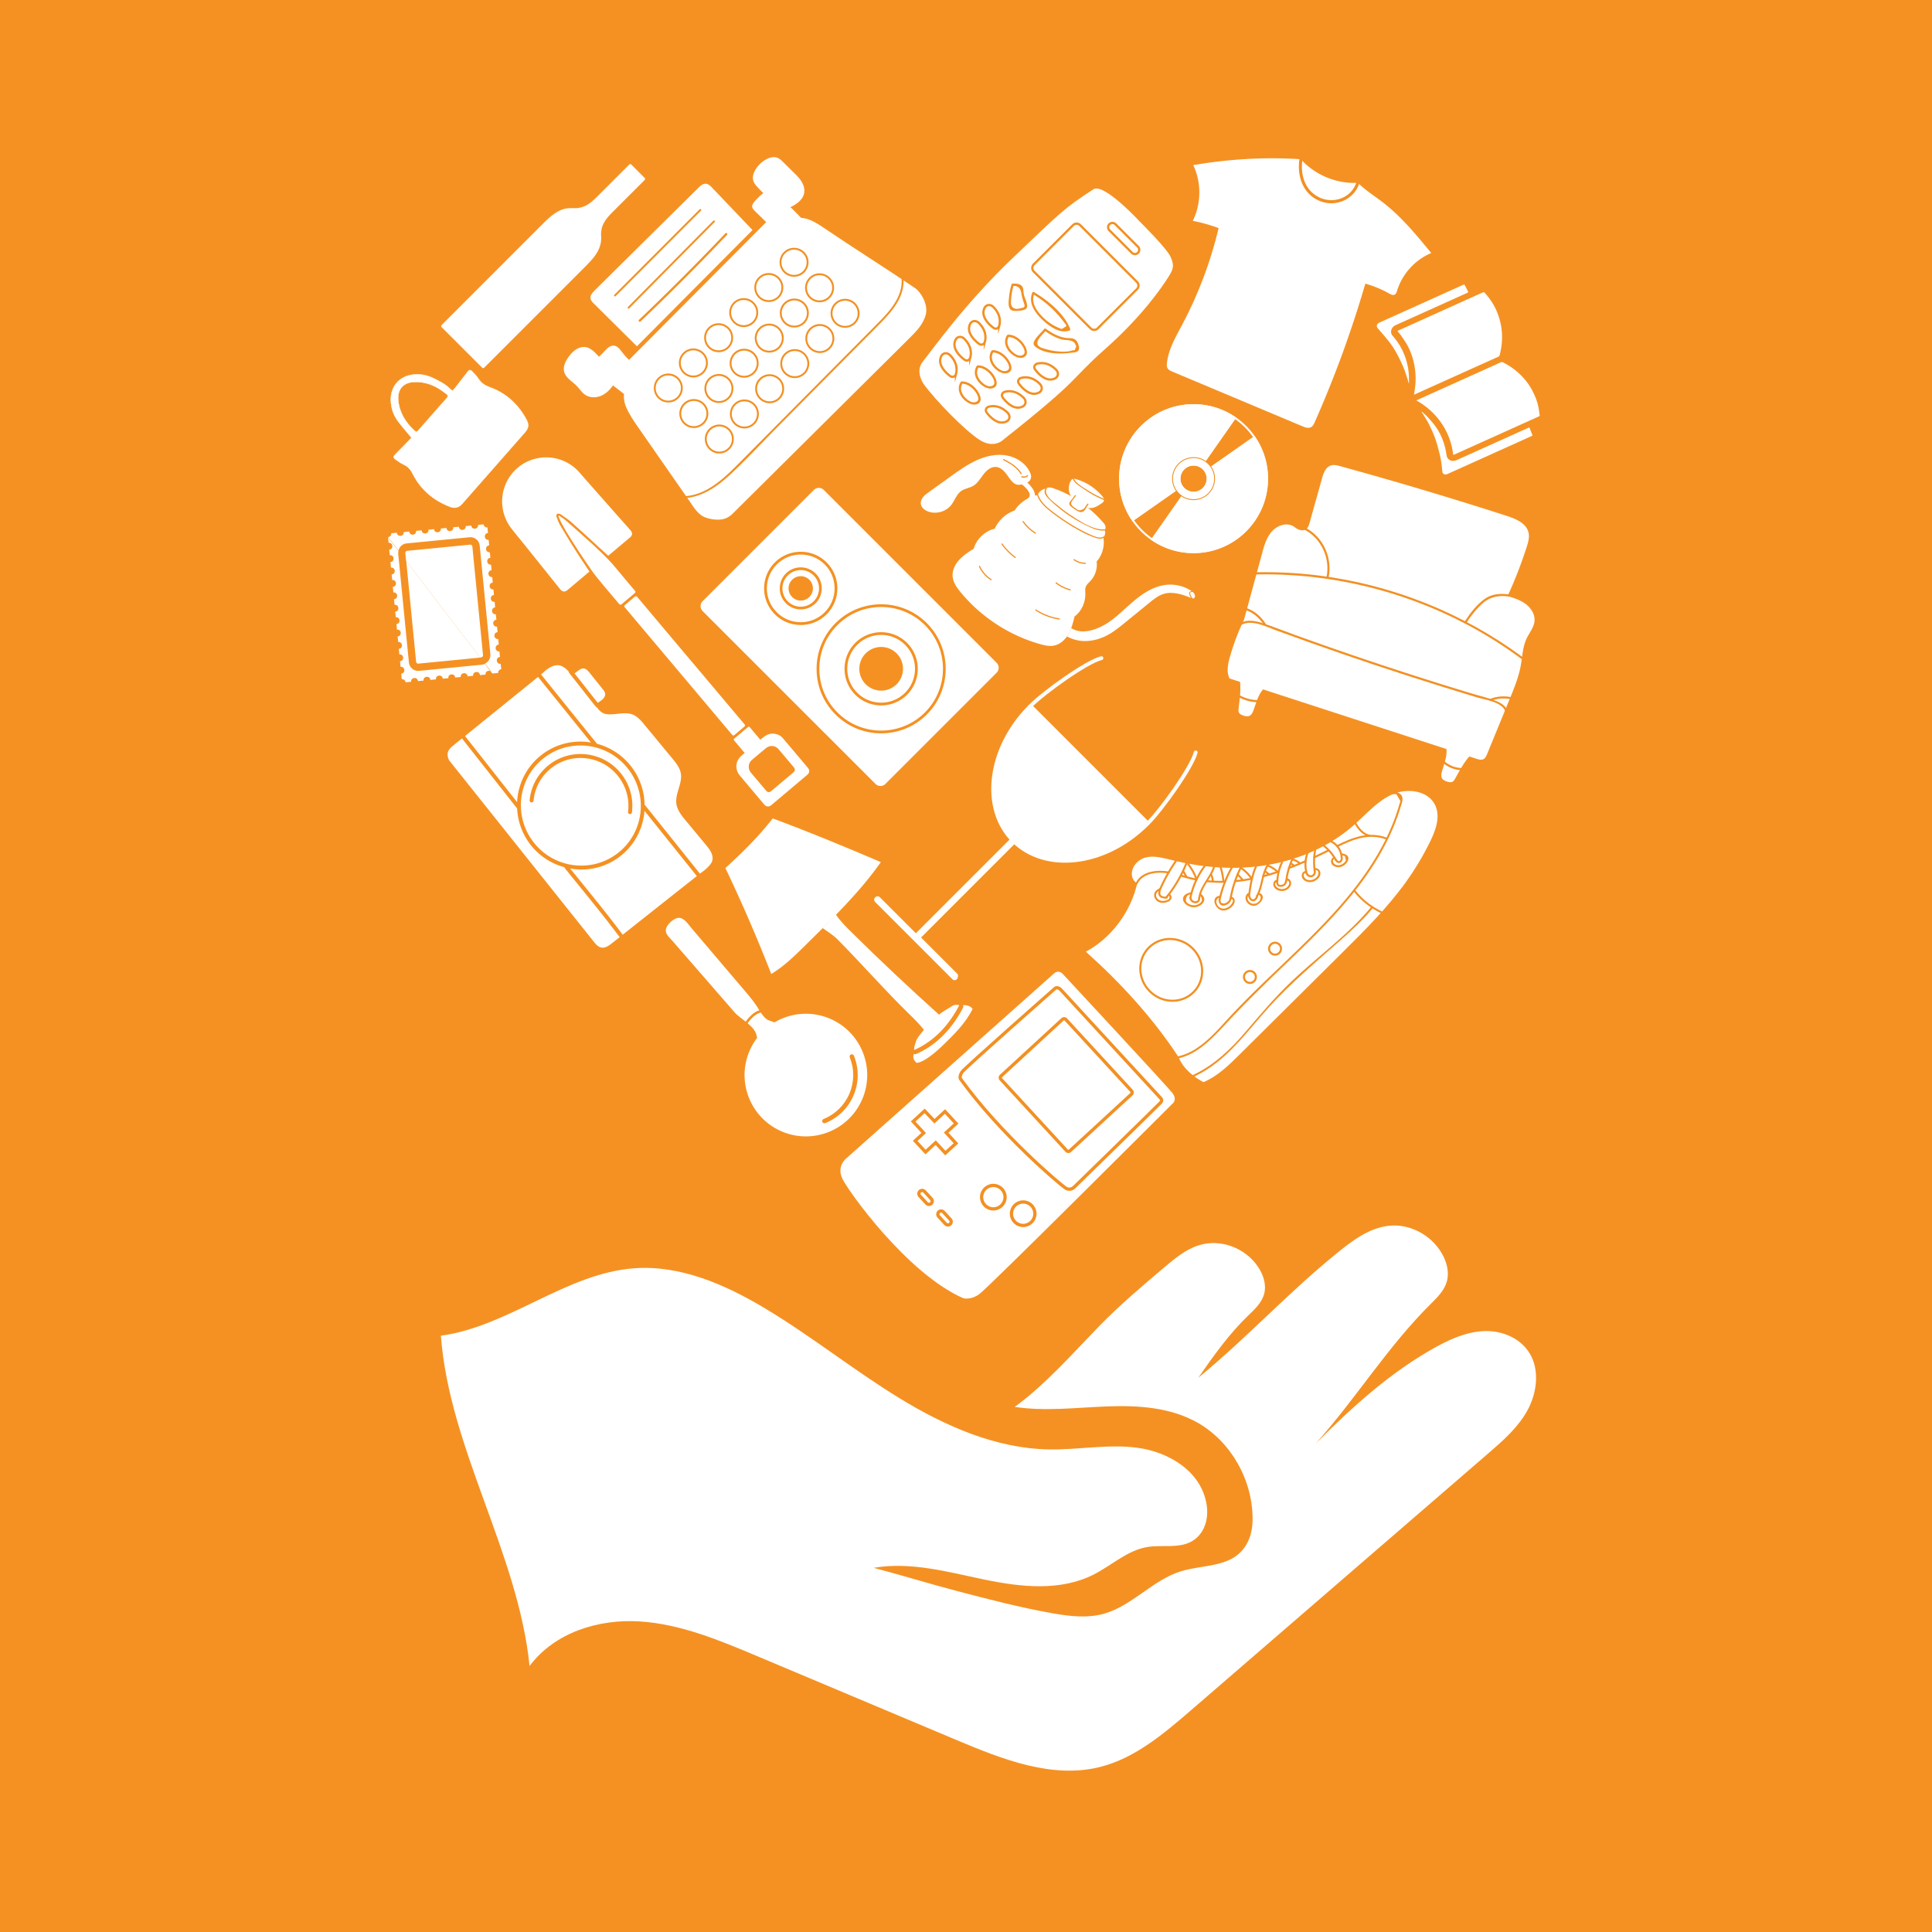 <svg id="Layer_1" xmlns="http://www.w3.org/2000/svg" viewBox="0 0 790 790" enable-background="new 0 0 790 790"><style>.st0{filter:url(#Adobe_OpacityMaskFilter)}.st1{mask:url(#SVGID_1_);fill:#f59122}.st2{fill:#fff}.st3{fill:#f49022}.st4{fill:#fafbfa}.st5{fill:none;stroke:#f29023;stroke-width:.367;stroke-miterlimit:10}.st6{fill:#f29023}.st10,.st7,.st8,.st9{fill:none;stroke:#f29023;stroke-width:.859;stroke-miterlimit:10}.st10,.st8,.st9{fill:#fff;stroke:#fff;stroke-width:.817}.st10,.st9{fill:none;stroke:#f29023;stroke-width:1.336}.st10{stroke-width:.925}.st11{fill:#efeeed}.st12{fill:none;stroke:#fbfbfb;stroke-width:1.566;stroke-linecap:round;stroke-miterlimit:10}.st13,.st14,.st15,.st16{fill:none;stroke:#f29023;stroke-width:.766;stroke-miterlimit:10}.st14,.st15,.st16{fill:#fff;stroke:#fff;stroke-width:.163}.st15,.st16{stroke-width:.049}.st16{fill:none;stroke:#231f20;stroke-width:3.274}</style><defs><filter id="Adobe_OpacityMaskFilter" filterUnits="userSpaceOnUse" x="0" y="0" width="790" height="790"><feColorMatrix values="-1 0 0 0 1 0 -1 0 0 1 0 0 -1 0 1 0 0 0 1 0" color-interpolation-filters="sRGB" result="source"/><feFlood result="back" flood-color="#fff" flood-opacity="1"/><feBlend in="source" in2="back"/></filter></defs><path class="st1" d="M0 0h790v790H0z"/><path class="st2" d="M357.24 641.09c11.36 2.97 22.89 6.56 34.26 9.53 12.75 3.34 25.52 6.67 38.48 8.98 7.13 1.27 14.53 2.21 21.51.23 11.4-3.23 19.9-13.72 31.22-17.27 9.96-3.12 22.47-1.22 27.69-12.44 1.23-2.64 1.74-5.59 1.78-8.52.22-16.28-8.87-32.14-22.44-39.84-11.13-6.32-24.3-7.15-36.94-6.68-12.64.47-25.36 2.11-37.88.2 12.32-8.89 23.86-22.03 34.55-33.02 8.28-8.51 17.32-16.17 26.34-23.81 4.42-3.74 8.99-7.57 14.43-9.27 8.74-2.74 18.96 1 24.19 8.85 2.09 3.14 3.44 7.11 2.54 10.82-.91 3.73-3.85 6.46-6.56 9.06-7.7 7.37-14.29 16.6-20.42 25.45 19.71-16.19 35.73-33.73 55.44-49.93 6.8-5.59 14.12-11.4 22.72-12.23 8.35-.81 16.97 3.72 21.37 11.23 2 3.41 3.16 7.59 2.13 11.44-.98 3.67-3.74 6.45-6.38 9.07-17.93 17.75-30.44 38.46-47.28 57.35 15.07-15.16 31.27-29.78 49.81-39.84 6.18-3.35 12.85-6.12 19.8-6.18 6.95-.07 14.24 3.01 17.93 9.2 4.11 6.89 2.92 16.15-.94 23.2s-9.97 12.38-15.94 17.54c-40.44 34.94-80.88 69.89-121.32 104.83-11.24 9.71-22.99 19.7-37.11 23.37-19.75 5.13-40.19-2.96-59.07-10.9-27.17-11.44-54.35-22.88-81.52-34.31-15.52-6.53-31.38-13.15-48.08-14.2-16.69-1.05-34.67 4.42-45.01 18.23-4.67-46.18-32.77-88.77-36.26-135.06 27.73-3.77 51.33-25.63 79.23-27.59 18.71-1.31 36.92 6.59 53.22 16.35 18.84 11.28 36.15 25.18 54.87 36.66 18.72 11.48 39.44 20.64 61.11 21.07 12.07.24 24.19-2.24 36.18-.7 12.8 1.65 26.27 9.48 28.5 23.25.69 4.29-.04 8.84-2.72 12.16-5.52 6.85-14.18 3.94-21.7 5.23-8.02 1.38-14.45 7.52-21.77 11.23-13.7 6.95-29.86 5.13-44.79 2.03-14.95-3.12-30.15-7.37-45.17-4.77M316.39 418.26c-.48-.31-2.02-.96-2.58-.83-1.83-1.67-3.22-3.76-4.59-5.82-.55-.84-1.11-1.67-1.66-2.51-9.02-10.53-17.94-21.14-26.96-31.68-.71-.83-1.52-1.71-2.6-1.86-1.29-.18-2.45.76-3.41 1.64-1.07.96-2.23 2.18-2.02 3.6.12.82.69 1.5 1.23 2.12 9.15 10.57 18.32 21.01 27.47 31.58 2.98 2.21 5.73 4.74 8.17 7.53-.05.44.41 1.62.36 2.06"/><path class="st2" d="M316.54 418.02c-.76-.43-1.61-.52-2.37-.88-2.07-.96-3.48-3.84-4.7-5.67-2.32-3.48-5.11-6.54-7.82-9.72-6.31-7.42-12.6-14.86-18.92-22.26-1.58-1.85-3.44-5.1-6.33-3.93-1.82.74-4.44 3.16-4.12 5.33.22 1.47 1.7 2.71 2.61 3.76 1.74 2.01 3.49 4.02 5.23 6.02 3.16 3.63 6.32 7.26 9.48 10.88 3.6 4.13 7.17 8.3 10.79 12.41 2.71 3.07 8.68 5.59 9.1 10.13.03.37.61.37.58 0-.26-2.77-2.03-4.09-4.02-5.95-2.84-2.66-5.63-5.03-8.2-7.98-5.55-6.39-11.12-12.76-16.68-19.15-1.31-1.5-2.62-3.01-3.92-4.51l-1.96-2.26c-1.33-1.53-2.65-3.92-1.51-5.79.33-.54 1.04-1.19 1.58-1.52.84-.5 3.14-.82 4.1-.27.59.34 1.12 1.22 1.56 1.72 1.4 1.63 2.79 3.26 4.18 4.9 5.46 6.41 10.89 12.84 16.35 19.25 2.94 3.46 5.76 6.86 8.33 10.6.9 1.31 2.07 3.32 3.42 4.22.89.59 1.94.6 2.94 1.16.33.19.62-.31.3-.49z"/><path class="st2" d="M339.33 416.52c-12.75-5.41-27.47.53-32.88 13.28-5.41 12.75.53 27.47 13.28 32.88 12.75 5.41 27.47-.53 32.88-13.28 5.42-12.75-.53-27.47-13.28-32.88zm9.7 31.36c-2.21 5.21-6.32 9.24-11.57 11.36-.11.04-.23.07-.34.07-.36 0-.71-.22-.85-.57-.19-.47.04-1 .51-1.19 4.79-1.93 8.54-5.62 10.56-10.38 2.02-4.76 2.07-10.02.13-14.81-.19-.47.04-1 .51-1.19.47-.19 1 .04 1.19.51 2.12 5.23 2.07 10.99-.14 16.2z"/><path class="st3" d="M311.14 412.97c-2.8.49-5.03 3.04-6.56 5.27-.37.53.5 1.04.87.51 1.4-2.02 3.44-4.36 5.96-4.8.63-.12.36-1.09-.27-.98z"/><path class="st2" d="M384.66 415.52c-12.33-11.07-24.64-22.63-36.42-34.27-2.18-2.15-4.82-4.8-6.45-7.28l-5.4 5.52c1.99 1.42 4.37 2.91 6.09 4.65 8.81 8.9 17.19 18.35 26 27.25 3.35 3.39 6.88 6.51 9.77 10.3.95-.06 2.05-.7 2.78-1.31s1.42-1.05 2.01-1.8c.65-.85 1.25-2.06 1.62-3.06z"/><path class="st2" d="M296.61 354.93c6.73 14.09 13.08 28.79 18.76 43.33 5.19-3.11 9.55-7.4 13.85-11.64 10.89-10.75 22.18-21.56 30.96-34.1-14.46-6.18-29.46-12.4-44.21-17.86-5.72 7.38-12.45 14.02-19.36 20.27zM392.23 411.09c.01-.02.03-.03.04-.05-.83-.27-2.19-.3-3.25.53-1.7 1.01-3.52 2.08-5.06 3.32l-6.35 6.45c-1.27 1.6-2.93 3.33-3.26 5.2-.23.44-.65 1.85-.57 2.81 8.33-3.64 14.28-10.27 18.45-18.26z"/><path class="st2" d="M393.75 411.08c.17.25.24.58.06.93-4.31 8.28-10.56 15.22-19.2 18.98-.34.15-.66.08-.91-.09-.78 1.7.46 3.39 1.18 3.69 2.7-.16 7.25-3.88 10.29-6.8 4.82-4.65 9.49-9.19 12.51-15.17-.36-1.06-2.67-1.85-3.93-1.54zM466.47 217.21c.33.33.69.63 1.03.95-.34-.32-.7-.63-1.03-.95zM469.69 219.98c-.41-.32-.84-.63-1.23-.96.39.34.81.64 1.23.96zM512.98 178.27l-17.89 12.53a8.46 8.46 0 0 0-2.11-2.11l12.53-17.89a30.302 30.302 0 0 0-17.46-5.52c-16.82 0-30.45 13.63-30.45 30.45 0 6.5 2.05 12.51 5.52 17.46l17.89-12.53c.58.81 1.27 1.52 2.11 2.11l-12.53 17.89a30.302 30.302 0 0 0 17.46 5.52c16.82 0 30.45-13.63 30.45-30.45.01-6.51-2.05-12.52-5.52-17.46zm-24.93 22.82a5.36 5.36 0 1 1 0-10.72 5.36 5.36 0 0 1 0 10.72z"/><circle class="st5" cx="488.05" cy="195.72" r="8.6"/><path class="st2" d="M488.05 166.04c16.37 0 29.68 13.32 29.68 29.68s-13.31 29.68-29.68 29.68c-16.37 0-29.68-13.32-29.68-29.68s13.32-29.68 29.68-29.68m0 35.82c3.38 0 6.14-2.75 6.14-6.14s-2.75-6.14-6.14-6.14c-3.38 0-6.14 2.75-6.14 6.14s2.76 6.14 6.14 6.14m0-36.59c-16.82 0-30.45 13.63-30.45 30.45s13.63 30.45 30.45 30.45 30.45-13.63 30.45-30.45-13.63-30.45-30.45-30.45zm0 35.82a5.36 5.36 0 1 1 5.36-5.36c.01 2.96-2.4 5.36-5.36 5.36zM438.29 196.05c.22-.4.8-.36 1.25-.24 4.33 1.13 8.28 3.64 11.16 7.06.43.51.85 1.13.72 1.78-.12.58-.65.97-1.15 1.3-1.04.7-2.12 1.42-3.35 1.68-1.96.43-4-.35-5.68-1.45-1.64-1.07-3.11-2.5-3.82-4.32-.71-1.82-.44-4.37.87-5.81z"/><path class="st6" d="M451.79 204.11c-2.41-.97-4.73-2.14-6.91-3.55-1.42-.92-5.71-3.3-5.81-5.26-.01-.31-.5-.31-.48 0 .1 2 3.19 3.67 4.68 4.74 2.6 1.86 5.43 3.34 8.39 4.53.29.12.41-.35.13-.46z"/><path class="st2" d="M427.83 199.79c.72-.71 1.91-.47 2.87-.14 2.92.99 5.72 2.3 8.36 3.88l5.11 3.53a52.41 52.41 0 0 1 6.8 6.44c.4.46.81.94 1 1.52.19.58.12 1.29-.34 1.7.56.76.24 2.39-.5 2.98.7 3.43-.37 7.28-2.71 9.89.38 2.81-.54 5.77-2.45 7.87-.78.86-1.76 1.64-2.09 2.76-.23.77-.11 1.59-.08 2.39.12 3.53-1.54 7.41-4.41 9.46-.61 2.54-1.24 5.02-2.54 7.28-1.3 2.26-3.41 4.2-5.98 4.66-1.82.33-3.69-.1-5.47-.6-12.66-3.56-24.18-11.06-32.56-21.2-1.57-1.9-3.09-4.03-3.3-6.49-.22-2.49.98-4.94 2.67-6.78 1.7-1.84 3.79-3.24 5.92-4.54 1.17-3.99 4.58-7.24 8.62-8.22 1.57-3.45 4.59-6.2 8.16-7.46 1.97-3.21 5.73-5.62 9.43-6.3.43-1.44 2.03-2.51 3.49-2.63"/><path class="st6" d="M451.02 219.46c-1.36 1.03-4.28-.48-5.58-1.05-2.42-1.05-4.74-2.35-7-3.71-2.38-1.44-4.7-2.98-6.93-4.65-2.71-2.04-5.93-4.45-6.99-7.78-.09-.3-.56-.17-.47.13 1 3.16 3.74 5.38 6.27 7.35 2.67 2.08 5.5 3.97 8.41 5.7 2.58 1.53 5.25 3.02 8.08 4.05 1.19.44 3.25 1.28 4.44.39.26-.2.02-.62-.23-.43z"/><path class="st6" d="M451.64 216.45c-4.53.35-9.58-3.05-13.26-5.42a56.199 56.199 0 0 1-5.72-4.22c-1.45-1.22-6.16-4.5-4.67-6.93.16-.27-.26-.51-.42-.24-1.07 1.75.04 3.09 1.32 4.38 2.1 2.1 4.39 4.02 6.8 5.76a56.18 56.18 0 0 0 7.94 4.79c2.51 1.25 5.13 2.58 8 2.36.31-.02.32-.5.01-.48z"/><path class="st2" d="M419.97 204c.64-.19 1.1-.9 1.09-1.61s-.38-1.37-.81-1.94c-.69-.94-1.54-1.75-2.5-2.41l.04.03c-1.52.4-2.61.14-3.73-.96s-1.89-2.49-2.88-3.71c-.98-1.22-2.3-2.32-3.86-2.46-2.11-.19-3.95 1.42-5.23 3.1s-2.38 3.63-4.22 4.68c-1.5.86-3.34 1.02-4.76 2-1.99 1.36-2.7 3.93-4.19 5.83-2.2 2.77-6.28 3.86-9.57 2.55-1.29-.52-2.53-1.49-2.8-2.85-.2-1.04.21-2.12.87-2.96s1.53-1.46 2.39-2.08c3.01-2.15 6.01-4.3 9.02-6.46 3.39-2.43 6.8-4.87 10.6-6.58s8.06-2.66 12.16-1.94 8.01 3.29 9.65 7.12c.28.65.49 1.37.35 2.07-.14.69-.87 1.81-1.58 1.77.79.83 1.59 1.67 2.24 2.63.49.73 1.06 1.96.95 2.84.25 2.4-1.05 2.51-3.23 1.34z"/><path class="st6" d="M417.77 193.59c-1.68-2.77-4.43-4.43-7.26-5.84-.28-.14-.52.28-.24.42 2.75 1.37 5.45 2.97 7.08 5.67.16.26.58.02.42-.25zM419.98 194.32c-.55.53-1.36.69-2.07.38-.28-.12-.53.29-.24.42.91.4 1.93.24 2.65-.46.22-.22-.12-.56-.34-.34z"/><path class="st2" d="M444.82 206.17c-.38.4-1.04 1.56-1.35 2.02-.31.46-.75.89-1.3.95-.4.04-.79-.11-1.15-.28-1.21-.58-2.32-1.39-3.23-2.37-.15-.17-.31-.35-.32-.58-.01-.24.14-.45.29-.64.54-.69 1.41-1.88 1.95-2.57"/><path class="st6" d="M444.65 206c-.4.48-.72 1.01-1.05 1.54-.43.68-1.64 1.21-2.45 1.11-.48-.06-1.13-.62-1.52-.89-1.11-.78-2.19-1.45-1.32-2.81.47-.74 1.08-1.44 1.61-2.13.19-.25-.23-.49-.42-.24-.5.65-.99 1.32-1.49 1.98-.28.37-.74.79-.77 1.3-.05.96 1.48 1.87 2.15 2.33.87.6 2.15 1.53 3.27 1.08 1.13-.46 1.61-2.03 2.33-2.9.2-.27-.14-.61-.34-.37zM415.24 227.73a24.29 24.29 0 0 1-5.31-5.4c-.18-.25-.6-.01-.42.24 1.53 2.14 3.37 4 5.48 5.57.26.19.5-.23.25-.41zM423.49 217.78a16.999 16.999 0 0 1-4.9-4.62c-.18-.25-.6-.01-.42.24 1.37 1.93 3.07 3.54 5.08 4.79.26.18.5-.24.24-.41zM405.37 236.81a12.677 12.677 0 0 1-4.64-5.33c-.13-.28-.55-.04-.42.24 1.06 2.28 2.71 4.15 4.81 5.51.26.16.51-.26.25-.42zM443.78 230.08a7.37 7.37 0 0 1-4.44-1.42c-.25-.18-.5.24-.24.42 1.39.99 2.98 1.49 4.68 1.48.31 0 .32-.48 0-.48zM433.22 252.86c-3.44-.52-6.61-1.73-9.53-3.63-.26-.17-.5.25-.24.42 2.95 1.92 6.17 3.15 9.64 3.68.3.04.43-.42.13-.47zM437.69 240.96c-2.09-.57-3.99-1.51-5.71-2.82-.25-.19-.49.23-.24.42 1.75 1.34 3.7 2.29 5.83 2.87.29.08.42-.38.12-.47z"/><path class="st2" d="M487.51 241.86c-2.95-2.07-6.63-3.06-10.22-2.77-3.43.28-6.69 1.7-9.58 3.58s-5.44 4.22-8 6.53c-3.13 2.84-6.36 5.7-10.23 7.39s-7.84 2.43-11.47.26c-.5 1.33-1.09 2.46-1.76 3.41 4.93 2.58 10.15 2.36 15.24.12 3.07-1.35 5.71-3.49 8.31-5.61l10.22-8.33c1.76-1.43 3.58-2.9 5.75-3.58 3.84-1.19 7.94.3 11.68 1.77 1.08.53 2.02-1.22.06-2.77z"/><g><path class="st6" d="M487.51 241.68c-.82.01-1.37.43-1.18 1.29.13.62.52 1.35.99 1.79.17.16.43-.1.26-.26-.33-.31-.58-.77-.75-1.18-.1-.24-.22-.55-.17-.82.08-.42.49-.46.86-.47.23.01.23-.36-.01-.35z"/></g><g><path class="st2" d="M531.95 65.13c-14.45-1.02-29.76-.08-44.03 2.39 3.38 7.09 3.31 15.74-.19 22.78 3.59.7 7.12 1.7 10.56 2.97-3.24 13.75-8.38 27.24-15 39.72-2.63 4.96-5.58 9.98-6.13 15.56-.07.67-.09 1.38.23 1.98.4.74 1.23 1.11 2.01 1.44 17.73 7.45 35.45 14.89 53.18 22.34 1.13.48 2.47.94 3.54.34.74-.42 1.13-1.25 1.48-2.03a450.735 450.735 0 0 0 20.69-56.64c3.54 1.03 6.59 2.27 9.8 4.07.68.38 1.49.78 2.19.43.59-.3.81-1 1-1.63 2.1-6.84 7.36-12.63 13.96-15.38-5.97-7.28-12.01-14.62-19.41-20.43-3.67-2.88-7.27-5-10.57-8.29-8.67.5-17.52-3.17-23.31-9.62"/><path class="st6" d="M554.64 74.58c-2.05 6.39-9.4 8.96-15.27 6.1-5.84-2.85-7.71-9.31-6.81-15.38.12-.8-1.1-1.14-1.22-.34-1.05 7.08 1.39 14.51 8.49 17.3 6.44 2.53 13.88-.67 16.02-7.35.26-.77-.96-1.11-1.21-.33z"/></g><g><path class="st2" d="M481.96 432.29c-10.62-16.1-23.59-30.28-37.96-43.14 10.46-5.58 18.43-16.39 21-27.96-2.56-1.44-2.8-4.79-1.17-7.23 1.63-2.44 4.06-3.58 6.99-3.65 2.93-.07 5.81.75 8.66 1.45 12.72 3.15 26.07 4.11 38.99 1.9 12.92-2.21 25.38-7.66 35.21-16.34 5.01-4.42 9.47-9.75 15.58-12.48s14.68-1.66 17.57 4.38c2.23 4.65.27 10.16-1.99 14.78-2.81 5.74-6.09 11.25-9.81 16.45-7.59 10.62-16.9 19.87-26.16 29.06-14.01 13.9-28.02 27.8-42.02 41.7-4.42 4.39-9 8.88-14.75 11.28-.01 0-7.77-3.79-10.14-10.2"/><path class="st6" d="M569.62 324.69l1.37.06 1.59 2.73c.03.38-.28 1.08-.39 1.47-.3 1.07-.64 2.13-.99 3.19a84.51 84.51 0 0 1-2.64 6.9c-1.77 4.08-3.85 8.03-6.15 11.84-4.77 7.88-10.48 15.15-16.64 21.98-13.22 14.65-28.36 27.41-41.87 41.79-6.01 6.4-13.01 15.31-22.04 17.25-.5.11-.29.88.21.77 8.46-1.82 15.11-9.71 20.76-15.71 7.58-8.05 15.5-15.74 23.49-23.38 15.19-14.52 30.51-29.61 40.24-48.49 2.5-4.84 4.6-9.9 6.16-15.13.45-1.49 1.34-3.52.22-4.92-.78-.99-2.36-1.42-3.54-1.12-.49.13-.28.9.22.77z"/><ellipse transform="rotate(-45.709 478.97 396.562)" class="st7" cx="478.92" cy="396.54" rx="12.38" ry="12.9"/><circle class="st7" cx="511.09" cy="399.48" r="2.44"/><circle class="st7" cx="521.37" cy="387.92" r="2.44"/><path class="st6" d="M546.97 346.34c6.33-3.16 12.83-5.72 19.84-3.06.48.18.69-.59.21-.77-7.2-2.73-13.95-.1-20.45 3.14-.46.23-.06.92.4.69zM537.6 350.89c1.99-.92 3.96-1.87 5.92-2.84.46-.23.06-.91-.4-.69-1.97.97-3.94 1.91-5.92 2.84-.47.22-.07.9.4.69zM527.16 355.31c2.32-.88 4.62-1.83 6.9-2.82.47-.2.06-.89-.4-.69-2.21.97-4.45 1.88-6.71 2.74-.48.18-.27.95.21.77zM516.6 358.68c2.14-.55 4.25-1.18 6.35-1.87.49-.16.28-.93-.21-.77-2.1.69-4.21 1.32-6.35 1.87-.49.13-.28.9.21.77zM505.09 360.71c2.32-.22 4.63-.56 6.92-.99.5-.1.29-.86-.21-.77-2.22.42-4.45.75-6.71.96-.5.05-.51.85 0 .8zM493.51 360.7c2.45.24 4.9.32 7.37.27.51-.01.51-.81 0-.8-2.46.06-4.91-.03-7.37-.27-.51-.05-.5.75 0 .8zM482.79 358.43c2.09.62 4.18 1.2 6.33 1.62.5.1.72-.67.21-.77-2.14-.42-4.23-1-6.33-1.62-.49-.14-.7.63-.21.77zM465.09 361.47c2.2-4.59 8.23-5.06 12.66-4.33.5.08.72-.69.21-.77-4.76-.79-11.19-.24-13.56 4.7-.22.46.47.87.69.4z"/><path class="st6" d="M560.04 341.34c-2.54-.59-4.14-2.62-5.39-4.78-.26-.44-.95-.04-.69.4 1.36 2.33 3.13 4.5 5.87 5.14.5.12.71-.64.21-.76zM488.25 440.23c13.27-6.13 21.25-18.09 30.78-28.56 9.08-9.96 19.38-18.58 29.44-27.5 4.48-3.97 8.9-8.06 12.73-12.68.33-.39-.24-.96-.56-.56-9.5 11.47-21.99 20.26-32.71 30.52-6.78 6.48-12.72 13.55-18.79 20.67-5.99 7.02-12.83 13.52-21.28 17.42-.48.21-.07.9.39.69z"/><path class="st6" d="M553.43 364.33c2.96 3.85 6.75 6.85 11.11 8.98.46.22.86-.46.4-.69-4.23-2.06-7.96-4.95-10.83-8.69-.3-.4-1 0-.68.4zM487.13 367.28a32.45 32.45 0 0 1 5.79-12.91c.31-.41-.39-.81-.69-.4a32.843 32.843 0 0 0-5.87 13.1c-.1.5.67.71.77.21zM490.77 367.35c.54-4.76 4.58-8.27 6.05-12.76.16-.49-.61-.7-.77-.21-1.51 4.6-5.52 8.06-6.08 12.97-.05.51.75.51.8 0z"/><path class="st6" d="M496.3 360.28c-.01-.97-.27-1.97-.72-2.83-.24-.45-.93-.05-.69.4.39.73.6 1.6.61 2.43 0 .51.8.51.8 0zM500.69 360.44c-.2-1.99-.58-3.98-1.16-5.89-.15-.49-.92-.28-.77.21.56 1.84.94 3.76 1.13 5.67.05.51.85.52.8.01z"/><path class="st6" d="M499.07 368.11c.96-4.59 2.6-8.96 4.91-13.05.25-.45-.44-.85-.69-.4a45.815 45.815 0 0 0-4.99 13.24c-.11.49.66.71.77.21zM503.55 367.62c.79-4.38 2.12-8.65 4.14-12.62.23-.46-.46-.86-.69-.4-2.05 4.03-3.42 8.36-4.22 12.81-.09.5.68.72.77.21z"/><path class="st6" d="M508.44 359.62c-.57-.86-1.44-1.48-2-2.34-.28-.43-.97-.03-.69.4.57.86 1.44 1.48 2 2.34.28.43.97.03.69-.4zM511.86 358.66c-1.14-1.66-2.67-3.05-4.31-4.2-.42-.3-.82.4-.4.69 1.52 1.07 2.97 2.38 4.02 3.92.29.41.98.01.69-.41z"/><path class="st6" d="M511.14 366.29c.52-3.99 1.12-8.03 2.76-11.74.21-.47-.48-.87-.69-.4-1.71 3.85-2.33 8-2.87 12.14-.07.5.73.5.8 0zM514.39 366.52c2.26-4.01 1.87-8.96 4.49-12.79.29-.42-.4-.82-.69-.4-2.63 3.84-2.23 8.78-4.49 12.79-.25.45.44.85.69.4z"/><path class="st6" d="M519.01 357.16c-.4-.35-.81-.69-1.21-1.04-.39-.33-.95.23-.56.56.4.35.81.69 1.21 1.04.38.34.95-.22.56-.56zM522.7 356.16c-1.18-.99-2.46-1.94-3.91-2.48-.48-.18-.69.59-.21.77 1.32.49 2.49 1.38 3.56 2.28.39.32.95-.24.56-.57z"/><path class="st6" d="M522.68 360.72c.09-2.77.71-5.4 1.87-7.91.21-.46-.47-.87-.69-.4a21.197 21.197 0 0 0-1.98 8.31c-.02.52.78.52.8 0zM526.37 360.19c.35-2.93 1.12-5.75 2.32-8.45.21-.47-.48-.87-.69-.4a30.544 30.544 0 0 0-2.43 8.85c-.06.51.74.5.8 0z"/><path class="st6" d="M529.43 353.84c-.38-.53-.88-.88-1.53-1-.5-.09-.72.68-.21.77.43.08.79.27 1.05.64.3.41.99.01.69-.41zM531.66 352.62c-.91-.74-2-1.31-3.13-1.62-.5-.14-.71.63-.21.77 1 .27 1.98.76 2.78 1.41.39.32.96-.24.56-.56zM534.7 357.03c-.74-2.63-.66-5.26.24-7.85.17-.49-.6-.69-.77-.21-.94 2.71-1.02 5.51-.24 8.27.14.5.91.29.77-.21zM537.95 355.88c-.34-2.68-.29-5.35.17-8.01.09-.5-.68-.72-.77-.21a27.3 27.3 0 0 0-.2 8.22c.06.5.86.51.8 0zM546.55 351.38a20.642 20.642 0 0 0-4.98-5.87c-.4-.32-.96.24-.56.56 1.96 1.57 3.62 3.52 4.85 5.7.26.46.95.06.69-.39zM548.98 350.45c-.2-2.89-1.85-5.42-4.45-6.72-.46-.23-.86.46-.4.69 2.34 1.17 3.87 3.41 4.05 6.03.04.51.84.52.8 0zM474.47 364.39a68.35 68.35 0 0 1 6.7-12.1c.29-.42-.4-.82-.69-.4a68.35 68.35 0 0 0-6.7 12.1c-.2.46.49.87.69.4zM477.26 367.16c3.49-4.23 6.2-8.98 8.25-14.05.19-.48-.58-.68-.77-.21-2 4.94-4.65 9.59-8.05 13.7-.32.39.24.96.57.56z"/><path class="st6" d="M485.47 358.32c-.45-.81-.9-1.62-1.34-2.42-.25-.45-.94-.05-.69.4.45.81.9 1.62 1.34 2.42.25.45.94.05.69-.4zM489.58 359.27c-.76-2.25-2.01-4.35-3.46-6.22-.31-.41-.88.16-.56.56 1.36 1.76 2.54 3.76 3.26 5.87.15.49.92.28.76-.21zM510.15 365.29c-2.15 2.09.11 5.31 2.78 5.07 2.18-.2 5.16-3.85 2.19-5.18-.46-.21-.87.48-.4.69 1.23.55.75 2.02.03 2.77-.55.57-1.35.95-2.15.94-1.85-.02-3.4-2.24-1.87-3.72.36-.36-.21-.93-.58-.57zM521.59 359.86c-1.02.66-1.24 1.9-.58 2.92.75 1.15 2.29 1.69 3.62 1.54 1.35-.15 2.74-1.06 3.19-2.38.41-1.21-.14-2.41-1.35-2.79-.49-.16-.7.61-.21.77 1.39.44.94 1.95.22 2.68-.53.54-1.22.84-1.96.92-.64.07-1.21-.03-1.78-.31-.9-.45-2.08-1.8-.74-2.65.42-.29.02-.98-.41-.7zM533.88 356.11c-1.44.22-1.98 1.77-1.31 2.99.74 1.34 2.48 1.82 3.91 1.52 1.44-.3 3.01-1.4 3.37-2.9.34-1.43-.55-2.74-2.03-2.77-.51-.01-.51.79 0 .8 1.91.04 1.35 2.06.66 2.84-.47.53-1.14.95-1.82 1.16-.81.25-1.73.23-2.49-.18-.98-.53-1.82-2.42-.08-2.69.51-.08.3-.85-.21-.77zM545.24 350.49c-1.03.69-1.34 2-.55 2.99.85 1.08 2.42 1.34 3.68.96 1.32-.4 2.75-1.7 2.99-3.12.26-1.52-1.27-2.13-2.49-2.35-.5-.09-.72.68-.21.77.23.04.47.08.7.14.19.07.38.14.57.2.14.57.28 1.14.41 1.7-.13.6-1.09 1.37-1.58 1.62-.69.36-1.52.52-2.29.3-1.04-.3-2.17-1.65-.84-2.53.44-.28.04-.97-.39-.68zM498.65 366.29c-3.89.53-1.65 5.95 1.49 6.04 1.64.04 3.42-1.08 4.27-2.47.68-1.12.76-2.56-.62-3.11-.48-.19-.68.58-.21.77 1.39.55-.12 2.38-.6 2.82-.58.53-1.4 1.02-2.19 1.15-1.08.18-2.04-.22-2.74-1.03-.95-1.12-1.06-3.13.81-3.39.51-.08.29-.85-.21-.78zM486.79 364.89c-1.42.35-3.22 1.11-3.05 2.9.17 1.72 2.11 2.87 3.65 3.13 1.67.27 3.52-.37 4.54-1.75 1.05-1.42.36-2.69-.87-3.7-.39-.33-.96.24-.56.56.85.7 1.37 2.09.54 2.96-.71.74-1.79 1.2-2.82 1.19-1.06-.01-2.48-.44-3.11-1.37-.46-.69-.04-2.29.64-2.74.35-.23.85-.31 1.25-.41.5-.12.29-.89-.21-.77zM474.1 363.22c-1.26.65-2.31 1.53-2.16 3.09.14 1.41 1.3 2.46 2.62 2.79 1.85.46 5.73-.77 4.1-3.31-.28-.43-.97-.03-.69.4 1.23 1.92-2.17 2.4-3.2 2.14-.94-.24-1.84-.92-2.02-1.92-.24-1.29.75-1.98 1.75-2.5.46-.23.06-.92-.4-.69z"/><path class="st6" d="M486.37 367.29c.17 1.19 1.32 2.07 2.51 2.05 1.16-.02 1.99-.99 1.82-2.13-.08-.51-.85-.29-.77.21.14.93-.91 1.26-1.62 1.03-.64-.21-1.08-.72-1.18-1.38-.07-.5-.84-.28-.76.22zM473.79 364.25c-.26.93-.24 1.86.56 2.52.77.64 1.78.69 2.73.66.51-.02.51-.82 0-.8-.66.02-1.38.04-1.98-.3-.74-.43-.76-1.11-.55-1.87.15-.49-.62-.7-.76-.21zM533.97 357.34c.46 1.07 1.57 1.65 2.7 1.23 1.1-.42 1.6-1.61 1.26-2.71-.15-.49-.92-.28-.77.21.22.71-.06 1.5-.8 1.76-.78.27-1.39-.19-1.7-.89-.2-.47-.89-.07-.69.4zM545.86 351.78c.29.38.5.78.96.98.41.18.91.2 1.31-.03.8-.45 1.15-1.67.8-2.48-.21-.47-.89-.06-.69.4.17.4-.14 1.21-.53 1.39-.56.25-.88-.3-1.16-.67-.31-.39-1 0-.69.41zM521.84 360.72c.06 1.36.77 2.05 2.15 1.88 1.41-.18 2.04-.94 2.28-2.3.09-.5-.68-.72-.77-.21-.14.79-.31 1.39-1.16 1.64-.34.1-.83.18-1.17.08-.5-.15-.51-.65-.53-1.09-.03-.51-.82-.52-.8 0zM510.42 366.39c.11 1.05.87 2.14 2.03 2.15 1.04.01 1.94-1.27 1.99-2.22.03-.51-.77-.51-.8 0-.03.51-.63 1.42-1.19 1.42-.69 0-1.16-.75-1.23-1.36-.06-.49-.86-.5-.8.01zM498.26 368c.14 1.47.85 2.63 2.48 2.24 1.41-.33 2.62-1.27 2.79-2.77.06-.51-.74-.5-.8 0-.1.88-.77 1.45-1.55 1.78-.55.23-.76.28-1.34.06-.42-.01-.65-.22-.69-.61-.06-.23-.09-.46-.11-.7-.03-.51-.83-.51-.78 0z"/></g><g><path class="st8" d="M431.31 398.32l-84.83 75.5s-4.1 2.96-1.63 8.05c2.46 5.09 26.33 38.53 49.2 48.6 0 0 2.88.77 6.14-1.63 4.09-3.01 78.72-77.61 78.72-77.61s2.22-1.35.17-4.04c-2.06-2.69-44.82-48.68-44.82-48.68s-1.34-1.61-2.95-.19z"/><path class="st9" d="M382.1 458.47l4.32-3.98 4.53 4.92-4.06 3.74 4.01 4.35-4.35 4.01-3.94-4.28-4.17 3.84-4.22-4.58 3.49-3.22-4.32-4.69 4.69-4.33z"/><circle class="st9" cx="406.18" cy="489.52" r="4.8"/><circle class="st9" cx="418.38" cy="496.29" r="4.8"/><path class="st9" d="M386.64 500.46l-2.81-3.05c-.49-.54-.46-1.38.08-1.88.54-.49 1.38-.46 1.88.08l2.81 3.05c.49.54.46 1.38-.08 1.88-.54.49-1.38.46-1.88-.08zM378.89 492.05l-2.81-3.05c-.49-.54-.46-1.38.08-1.88.54-.49 1.38-.46 1.88.08l2.81 3.05c.49.54.46 1.38-.08 1.88-.54.49-1.38.45-1.88-.08zM433.75 404.69l40.81 44.32s.98.76.02 1.83-35.34 34.58-35.34 34.58-1.51 1.67-3.58.33-26.51-21.86-42.91-44.6c0 0-.58-1.04.65-2.82s38.08-34.22 38.08-34.22 1.02-.77 2.27.58z"/><path class="st9" d="M436.13 470.49l-26.84-29.16a.982.982 0 0 1 .06-1.39l25.1-23.11a.982.982 0 0 1 1.39.06l26.84 29.16c.37.4.34 1.02-.06 1.39l-25.1 23.11a.99.99 0 0 1-1.39-.06z"/></g><g><path class="st2" d="M503 277.51a.592.592 0 0 1-.34-.3c-1.19-2.66-.55-5.78.25-8.6a94.071 94.071 0 0 1 5.67-14.99l.09-.14 7.41-27.22c.83-3.06 1.72-6.22 3.74-8.66 2.33-2.81 6.63-4.39 9.73-1.94.7.55 1.5.98 2.37 1.12 2.5.42 3.14-1.44 3.59-3.04 1.69-6.03 3.37-12.07 5.06-18.1.6-2.16 1.5-4.63 3.63-5.31 1.23-.39 2.57-.05 3.82.29 22.85 6.28 45.57 13.06 68.12 20.34 3.72 1.2 8 3 8.88 6.81.45 1.93-.13 3.93-.73 5.82-2.21 6.9-4.84 13.66-7.87 20.23l-.2-.15c2.64.8 5.34 1.62 7.57 3.26s3.91 4.27 3.67 7.02c-.23 2.61-2.08 4.74-3.2 7.1-1.65 3.46-1.74 7.41-2.43 11.18-.87 4.73-2.71 9.22-4.54 13.67-.62 1.5-1.24 3.01-1.85 4.51-2.46 6-4.92 11.99-7.38 17.99-.31.76-.67 1.58-1.38 1.98-.9.51-2.03.2-3.01-.12-33.46-10.89-67.24-21.84-100.67-32.75z"/><path class="st6" d="M616.49 290.95c-.59-2.09-2.3-3.26-4.22-4.09-3.46-1.5-7.3-2.31-10.91-3.4-8.12-2.46-16.22-4.99-24.3-7.59-16-5.15-31.91-10.59-47.71-16.3-4.33-1.57-8.62-3.29-12.99-4.74-3.12-1.04-6.35-1.63-9.37-.02-.49.26-.05 1.01.44.75 4.4-2.35 9.64.44 13.87 2 4.59 1.69 9.2 3.36 13.81 5 9.07 3.23 18.17 6.37 27.3 9.42 9.13 3.05 18.3 6.01 27.49 8.87 4.67 1.46 9.36 2.89 14.04 4.3 3.55 1.07 10.53 1.86 11.71 6.04.16.52 1 .3.84-.24zM512.94 234.89c30.36-.75 60.74 6.49 87.53 20.81 7.52 4.02 14.72 8.6 21.58 13.67.45.33.88-.42.44-.75-24.32-17.98-53.19-29.48-83.19-33.28-8.74-1.11-17.55-1.53-26.36-1.32-.56.02-.56.89 0 .87z"/><path class="st6" d="M599.67 254.61c1.87-2.9 4.04-5.65 6.63-7.95 3.08-2.74 6.8-3.33 10.79-2.72.55.08.78-.75.23-.83-3.55-.55-7.29-.34-10.28 1.82-3.29 2.38-5.93 5.85-8.12 9.24-.3.47.45.91.75.44zM543.27 236.18c1.63-7.97-2.1-16.51-9.39-20.34-.49-.26-.93.49-.44.75 6.94 3.65 10.55 11.76 8.99 19.36-.1.54.73.77.84.23zM508.94 249.33c3.21.87 6.09 3.36 7.83 6.14.3.47 1.04.04.75-.44-1.86-2.97-4.92-5.62-8.35-6.54-.54-.14-.77.69-.23.84zM618.27 285.15c-2.9-.69-6.11-.49-8.89.6-.51.2-.29 1.04.23.83 2.64-1.03 5.68-1.25 8.43-.6.54.14.78-.7.23-.83z"/><path class="st2" d="M591.42 305.77c.47 3.25-.88 6.45-1.78 9.61-.27.94-.49 2 0 2.85.45.8 1.4 1.17 2.28 1.42.64.18 1.35.33 1.95.04.54-.26.87-.82 1.16-1.35 1.78-3.22 3.51-6.5 5.95-9.25M516.76 281.57c-2.29 2.36-3.07 5.74-4.19 8.83-.33.92-.78 1.91-1.67 2.31-.84.38-1.82.13-2.69-.19-.62-.23-1.28-.52-1.6-1.11-.29-.53-.22-1.17-.15-1.77.45-3.65.97-7.33.6-10.98"/><path class="st6" d="M506.52 285.08c2.32 1.27 5 2 7.65 2.07.56.01.56-.85 0-.87-2.48-.06-5.03-.75-7.21-1.95-.49-.27-.92.48-.44.75zM590.09 311.95c1.99 1.85 4.78 2.84 7.47 2.99.56.03.56-.84 0-.87-2.45-.13-5.04-1.05-6.86-2.73-.41-.38-1.02.23-.61.61z"/></g><g><path class="st2" d="M466.26 90.81s10.92 10.78 12.45 14.32c1.53 3.54 1.16 4.91-1.25 8.6-2.41 3.69-10.07 15.22-25.41 28.84s-8.89 11.18-41.87 37.29c0 0-3.76 3.84-9.74-.06s-17.6-15.74-22.72-22.72c0 0-3.77-5.13-.3-9.34 3.47-4.2 16.84-23.38 36.91-42.47s20.58-19.9 32.78-27.88c4.25-2.77 19.15 13.42 19.15 13.42z"/><path class="st6" d="M422.29 120.22c2.74 1.65 5.3 3.55 7.63 5.74 1.02.96 1.99 1.98 2.92 3.03.46.53.91 1.07 1.35 1.62-.03-.04 1.99 2.41 1.89 2.73-.62.39-1.25.79-1.87 1.18-.49-.13-.97-.3-1.42-.52-.69-.29-1.36-.62-2.01-.99-1.29-.74-2.5-1.61-3.59-2.61-2.78-2.54-5.93-6.4-4.25-10.35.23-.54-.57-1.01-.8-.47-1.81 4.28 1.06 8.32 4.12 11.21 2.71 2.56 7.29 5.95 11.16 4.29.17-.07.28-.35.21-.52-2.51-6.44-9.11-11.67-14.86-15.14-.53-.3-.99.5-.48.8zM427.12 135.2c2.18 1.56 4.52 2.95 7.14 3.62 1.1.28 2.23.19 3.31.43.92.2 1.91.7 2.21 1.76.37.43.36.88-.04 1.33-.04.74-.44 1.04-1.18.9-2.8 1.07-7.56.43-10.33-.33-2.24-.61-5.29-1.19-3.53-4.17.76-1.29 2.04-2.45 2.98-3.62.37-.46-.28-1.12-.65-.65-1.27 1.57-3.44 3.36-4.22 5.24-.41.99-.02 1.62.76 2.21 3.79 2.88 9.77 2.9 14.23 2.35.99-.12 2.61-.06 3.21-1.03.64-1.02-.28-3.29-.97-4.03-1.13-1.2-2.9-.83-4.38-1.06-3.01-.47-5.63-2-8.07-3.75-.49-.34-.95.46-.47.8zM414.06 116.9c1.93-.08 3.09.64 3.51 2.68.11.53.17 1.06.29 1.59.2.85.47 1.69.74 2.52.12.36.23.71.35 1.07.01.79-.35 1.15-1.06 1.09-.56.3-2.13.58-2.78.36-2.09-.69-1.74-2.49-1.64-4.02.13-1.93.49-3.79 1.05-5.64.17-.57-.72-.81-.89-.25-.51 1.68-.86 3.4-1.02 5.15-.12 1.32-.4 3.05.1 4.33.45 1.15 1.28 1.32 2.41 1.35 1.09.02 3.2-.11 4.13-.66.6-.36.74-.71.74-1.4 0-1.56-1.09-3.32-1.37-4.88-.22-1.22.03-2.72-1.11-3.54-.94-.68-2.32-.73-3.43-.68-.61.03-.62.96-.02.93zM412.18 137.8c1.76-.07 3.49.98 4.69 2.2a9 9 0 0 1 1.16 1.45c.62.96 2.01 3.54-.56 3.94-1.64.26-3.61-1.47-4.49-2.68-1.14-1.59-1.49-3.43-.41-5.14.32-.5-.48-.97-.8-.47-1.37 2.16-.81 4.62.76 6.53 1.3 1.59 4.05 3.46 6.18 2.4 2.25-1.12.88-3.98-.17-5.47-1.4-1.98-3.85-3.8-6.37-3.7-.58.04-.58.96.01.94zM405.84 144.14c1.76-.07 3.49.98 4.69 2.2a9 9 0 0 1 1.16 1.45c.62.96 2.01 3.54-.56 3.94-1.64.26-3.61-1.47-4.49-2.68-1.14-1.59-1.49-3.43-.41-5.14.32-.5-.48-.97-.8-.47-1.37 2.16-.81 4.62.76 6.53 1.3 1.59 4.05 3.46 6.18 2.4 2.25-1.12.88-3.98-.17-5.47-1.4-1.98-3.85-3.8-6.37-3.7-.58.04-.59.97.01.94zM399.8 150.35c1.76-.07 3.49.98 4.69 2.2a9 9 0 0 1 1.16 1.45c.62.96 2.01 3.54-.56 3.94-1.64.26-3.61-1.47-4.49-2.68-1.14-1.59-1.49-3.43-.41-5.14.32-.5-.48-.97-.8-.47-1.37 2.16-.81 4.62.76 6.53 1.3 1.59 4.05 3.46 6.18 2.4 2.25-1.12.88-3.98-.17-5.47-1.4-1.98-3.85-3.8-6.37-3.7-.58.04-.59.96.01.94zM393.24 156.91c1.76-.07 3.49.98 4.69 2.2a9 9 0 0 1 1.16 1.45c.62.96 2.01 3.54-.56 3.94-1.64.26-3.61-1.47-4.49-2.68-1.14-1.59-1.49-3.43-.41-5.14.32-.5-.48-.97-.8-.47-1.37 2.16-.81 4.62.76 6.53 1.3 1.59 4.05 3.46 6.18 2.4 2.25-1.12.88-3.98-.17-5.47-1.4-1.98-3.85-3.8-6.37-3.7-.59.04-.59.96.01.94z"/><path class="st10" d="M417.48 154.55c1.44-.4 4.54-.72 7.7 2.42.47.47.8 1.1.79 1.76-.01.82-.45 1.83-2.31 2.21-3.36.69-6.54-3.27-7.12-4.21a1.71 1.71 0 0 1-.12-.23c-.34-.81.22-1.71 1.06-1.95zM410.85 160.22c1.44-.4 4.54-.72 7.7 2.42.47.47.8 1.1.79 1.76-.01.82-.45 1.83-2.31 2.21-3.36.69-6.54-3.27-7.12-4.21a1.71 1.71 0 0 1-.12-.23c-.34-.81.21-1.72 1.06-1.95zM404.28 166.32c1.44-.4 4.54-.72 7.7 2.42.47.47.8 1.1.79 1.76-.01.82-.45 1.83-2.31 2.21-3.36.69-6.54-3.27-7.12-4.21a1.71 1.71 0 0 1-.12-.23c-.35-.82.21-1.72 1.06-1.95zM424.09 148.72c1.44-.4 4.54-.72 7.7 2.42.47.47.8 1.1.79 1.76-.01.82-.45 1.83-2.31 2.21-3.36.69-6.54-3.27-7.12-4.21a1.71 1.71 0 0 1-.12-.23c-.35-.81.21-1.72 1.06-1.95zM408.59 133.22c.4-1.44.72-4.54-2.42-7.7-.47-.47-1.1-.8-1.76-.79-.82.01-1.83.45-2.21 2.31-.69 3.36 3.27 6.54 4.21 7.12.08.05.16.09.23.12.82.35 1.72-.21 1.95-1.06zM402.7 139.77c.4-1.44.72-4.54-2.42-7.7-.47-.47-1.1-.8-1.76-.79-.82.01-1.83.45-2.21 2.31-.69 3.36 3.27 6.54 4.21 7.12.08.05.16.09.23.12.81.34 1.72-.21 1.95-1.06zM396.74 146.25c.4-1.44.72-4.54-2.42-7.7-.47-.47-1.1-.8-1.76-.79-.82.01-1.83.45-2.21 2.31-.69 3.36 3.27 6.54 4.21 7.12.08.05.16.09.23.12.82.35 1.72-.21 1.95-1.06zM390.9 152.94c.4-1.44.72-4.54-2.42-7.7-.47-.47-1.1-.8-1.76-.79-.82.01-1.83.45-2.21 2.31-.69 3.36 3.27 6.54 4.21 7.12.08.05.16.09.23.12.81.34 1.71-.21 1.95-1.06zM445.97 134.28l-23.27-23.27c-.79-.79-.79-2.09 0-2.88l16.08-16.08c.79-.79 2.09-.79 2.88 0l23.27 23.27c.79.79.79 2.09 0 2.88l-16.08 16.08c-.79.79-2.09.79-2.88 0zM462.84 103.37l-9.21-9.21c-.68-.68-.68-1.8 0-2.48.68-.68 1.8-.68 2.48 0l9.21 9.21c.68.68.68 1.8 0 2.48-.68.69-1.8.69-2.48 0z"/></g><g><path class="st2" d="M256.66 314.16c-4.1-5.15-9.94-8.4-16.45-9.16-.97-.11-1.93-.17-2.89-.17-5.5 0-10.79 1.84-15.14 5.3-10.56 8.4-12.26 23.88-3.81 34.51 8.46 10.62 23.92 12.43 34.48 4.02 10.56-8.4 12.27-23.87 3.81-34.5zm-3.97 3.16c-6.7-8.42-18.96-9.85-27.33-3.19-4.12 3.28-6.68 7.99-7.19 13.25-.04.44-.44.78-.88.72a.807.807 0 0 1-.72-.88c.56-5.7 3.33-10.8 7.79-14.36 9.06-7.21 22.33-5.67 29.59 3.45 3.6 4.52 5.18 10.17 4.45 15.89a.8.8 0 0 1-.8.7c-.03 0-.07 0-.1-.01a.8.8 0 0 1-.69-.9c.67-5.27-.79-10.48-4.12-14.67z"/><path class="st2" d="M230.82 354.61c-5.22-1.41-10.07-4.41-13.7-8.97-3.56-4.47-5.4-9.75-5.67-15.06-7.46-9.47-14.91-18.94-22.37-28.41a.906.906 0 0 1-.13-.26c-1.11.9-2.23 1.79-3.33 2.7-.94.77-1.9 1.57-2.38 2.69-.47 1.11-.12 3.06.72 3.99 19.61 24.58 39.21 49.16 58.82 73.75.83 1.04 1.77 2.15 3.07 2.41 1.6.32 3.11-.75 4.38-1.76l3.15-2.49c-7.19-9.61-14.86-18.83-22.39-28.17a.935.935 0 0 1-.17-.42zM211.45 328.01c.35-7.24 3.65-14.28 9.73-19.12 5.45-4.34 12.27-6.28 19.21-5.47.43.05.85.14 1.27.21-7.22-8.95-14.44-17.9-21.66-26.84-9.93 8.1-19.94 16.11-29.88 24.19.03.03.06.04.09.07 7.08 8.98 14.16 17.97 21.24 26.96zM263.54 331.55c-.54 6.97-3.81 13.7-9.68 18.37a25.84 25.84 0 0 1-16.16 5.64c-1.53 0-3.06-.17-4.57-.44 7.24 8.97 14.59 17.85 21.5 27.08 10.1-7.99 20.2-15.99 30.31-23.98 0-.01-.01-.01-.02-.01-7.13-8.88-14.25-17.77-21.38-26.66zM244.45 287.41c.24-.18.48-.35.72-.52.61-.42 1.22-.85 1.68-1.42.45-.58.73-1.34.57-2.06-.13-.56-.49-1.02-.85-1.47-.7-.88-1.41-1.76-2.11-2.63-1.11-1.38-2.22-2.76-3.33-4.15-.37-.46-.74-.92-1.21-1.28s-1.05-.6-1.63-.55c-.65.05-1.2.45-1.73.82-.53.39-1.08.8-1.63 1.21 3.19 4 6.32 8.05 9.52 12.05z"/><path class="st2" d="M288.61 345.43l-8.18-9.86c-1.71-2.07-3.5-4.28-3.86-6.94-.58-4.21 2.57-8.29 1.81-12.47-.42-2.3-1.97-4.22-3.46-6.02l-11.49-13.89c-1.32-1.6-2.73-3.26-4.65-4.04-2.57-1.04-5.45-.29-8.22-.16-2.52.12-4.29.22-6.45-2.79a.666.666 0 0 1-.45-.26c-3.66-4.55-7.19-9.19-10.85-13.74a.842.842 0 0 1-.18-.52c-.48-.56-.97-1.07-1.5-1.48-.95-.73-2.08-1.3-3.27-1.25-2.16.09-4.24 1.58-5.8 3.07-.28.23-.56.45-.84.68 7.63 9.46 15.26 18.92 22.9 28.38a26.065 26.065 0 0 1 13.77 9.01c3.74 4.7 5.59 10.29 5.69 15.87 7.49 9.34 14.98 18.68 22.47 28.03.05.07.08.14.11.21 1.14-.84 2.26-1.62 3.14-2.54 1.16-1.19 2.12-2.19 2.07-3.85-.03-2.07-1.43-3.84-2.76-5.44z"/></g><g><path class="st2" d="M327.42 226.75c-3.55 0-7.09 1.35-9.79 4.05-2.62 2.62-4.06 6.1-4.06 9.79 0 3.7 1.44 7.18 4.06 9.79 5.4 5.4 14.19 5.4 19.59 0s5.4-14.19 0-19.59c-2.7-2.69-6.25-4.04-9.8-4.04zm6.09 19.92c-1.68 1.68-3.88 2.52-6.08 2.52s-4.41-.84-6.08-2.52c-3.35-3.35-3.35-8.81 0-12.17 3.36-3.35 8.81-3.35 12.17 0 3.34 3.36 3.34 8.82-.01 12.17z"/><path class="st2" d="M327.42 233.12c-1.92 0-3.83.73-5.29 2.19a7.484 7.484 0 0 0 0 10.58 7.484 7.484 0 0 0 10.58 0 7.484 7.484 0 0 0 0-10.58 7.432 7.432 0 0 0-5.29-2.19zm3.53 10.99a4.967 4.967 0 0 1-7.04 0 4.967 4.967 0 0 1 0-7.04 4.967 4.967 0 0 1 7.04 0 4.985 4.985 0 0 1 0 7.04zM360.31 259.63c-3.55 0-7.1 1.35-9.8 4.05-5.4 5.4-5.4 14.19 0 19.59s14.19 5.4 19.59 0 5.4-14.19 0-19.59c-2.69-2.7-6.24-4.05-9.79-4.05zm6.32 20.16a8.927 8.927 0 0 1-12.63 0 8.927 8.927 0 0 1 0-12.63 8.927 8.927 0 0 1 12.63 0c3.48 3.49 3.48 9.15 0 12.63z"/><path class="st2" d="M407.53 271.02l-70.69-70.69a2.867 2.867 0 0 0-4.04 0l-45.5 45.5a2.867 2.867 0 0 0 0 4.04l70.7 70.69a2.867 2.867 0 0 0 4.04 0l45.5-45.5c1.1-1.11 1.1-2.93-.01-4.04zm-90.69-19.84a14.88 14.88 0 0 1-4.39-10.59c0-4 1.56-7.76 4.39-10.59 5.84-5.84 15.34-5.84 21.18 0s5.84 15.34 0 21.18a14.938 14.938 0 0 1-10.59 4.38c-3.84 0-7.68-1.46-10.59-4.38zm62.14 40.97c-5.15 5.15-11.91 7.72-18.67 7.72-6.76 0-13.52-2.57-18.67-7.72-4.99-4.99-7.73-11.62-7.73-18.67 0-7.05 2.75-13.68 7.73-18.67 10.29-10.29 27.04-10.29 37.34 0 10.29 10.29 10.29 27.04 0 37.34z"/><path class="st2" d="M360.31 248.21c-6.47 0-12.95 2.46-17.87 7.39-4.77 4.77-7.4 11.12-7.4 17.87 0 6.75 2.63 13.1 7.4 17.87 9.86 9.86 25.89 9.86 35.75 0s9.86-25.89 0-35.75a25.267 25.267 0 0 0-17.88-7.38zm10.59 35.86a14.921 14.921 0 0 1-10.59 4.38c-3.83 0-7.67-1.46-10.59-4.38-5.84-5.84-5.84-15.34 0-21.18s15.34-5.84 21.18 0 5.84 15.34 0 21.18z"/></g><path id="XMLID_6_" class="st12" d="M450.38 269.11c-6.1 1.56-23.1 13.66-29.04 19.59l47.99 47.99c.01.01.01 0 .02-.01 5.75-5.76 18.02-22.94 19.58-29.03"/><path id="XMLID_9_" class="st2" d="M420.69 288.25c-17.59 17.59-20.3 42.72-6.96 56.05 13.34 13.34 38.27 10.82 56.05-6.96l-49.09-49.09"/><g><path class="st2" d="M578.18 161.41c.15-1 .32-1.92.43-2.84.36-2.85.3-5.67-.14-8.46-.49-3.12-1.47-6.08-2.95-8.84-.78-1.46-1.79-2.81-2.72-4.19-.34-.5-.76-.95-1.16-1.42-.2-.23-.14-.4.15-.52l.27-.12c11.39-5.13 22.77-10.27 34.16-15.41.39-.18.62-.18.91.14 1.11 1.23 2.12 2.53 3 3.92 1.13 1.79 2.03 3.7 2.69 5.71 1.7 5.13 1.81 10.4.42 15.78-.09.35-.26.56-.62.73-11.3 5.08-22.6 10.18-33.89 15.27-.16.08-.33.15-.55.25zM579.23 163.68c.21-.09.4-.18.59-.26 11.28-5.09 22.57-10.17 33.85-15.27.33-.15.57-.14.88.01 2.68 1.35 5.09 3.04 7.18 5.1 2 1.97 3.68 4.17 4.94 6.66.98 1.93 1.82 3.92 2.29 6.04.28 1.26.44 2.55.63 3.84.02.13-.13.32-.26.43-.12.11-.3.15-.45.22-11.34 5.11-22.67 10.22-34.01 15.33-.62.28-.64.28-.72-.33-.29-2.16-.79-4.26-1.56-6.29-.7-1.85-1.56-3.63-2.64-5.31-.98-1.53-2.08-2.97-3.33-4.3a30.29 30.29 0 0 0-6.97-5.53c-.13-.07-.25-.14-.38-.22 0-.01 0-.05-.04-.12z"/><path class="st2" d="M576.02 156.77c-.14-.52-.23-.97-.37-1.41-.54-1.64-1.02-3.32-1.68-4.92-.74-1.81-1.59-3.59-2.51-5.32-1.08-2.04-2.33-4.01-3.79-5.82-1.4-1.74-2.88-3.42-4.34-5.11-.59-.68-.42-1.66.42-2.14.1-.06.2-.1.3-.15 11.37-5.13 22.75-10.26 34.12-15.38.6-.27.6-.27.88.27.39.75.79 1.48 1.16 2.24.25.49.23.5-.3.74-9.76 4.4-19.53 8.8-29.29 13.21-1.55.7-2.27 2.49-1.52 3.85.2.37.52.67.8 1 1.87 2.18 3.31 4.62 4.36 7.27 1.45 3.67 2.06 7.53 1.85 11.54 0 0-.02.02-.09.13zM581.44 168.38c.83.76 1.72 1.46 2.46 2.28 1.13 1.25 2.25 2.53 3.22 3.89 1.39 1.95 2.41 4.09 3.18 6.36.6 1.77.98 3.6 1.24 5.45.19 1.38 1.67 2.35 3.14 2.06.38-.07.76-.19 1.11-.35 9.69-4.36 19.38-8.73 29.06-13.1.49-.22.5-.23.69.24.35.87.68 1.76 1.03 2.64.08.2.03.32-.18.41l-.27.12c-11.41 5.15-22.82 10.29-34.24 15.44-1.13.51-2.02.02-2.12-1.12-.21-2.42-.5-4.82-1.1-7.16-.54-2.12-1.09-4.25-1.82-6.3-.7-1.96-1.58-3.85-2.5-5.71-.71-1.43-1.61-2.77-2.43-4.15-.19-.32-.42-.61-.62-.91.07-.02.11-.05.15-.09z"/></g><g id="Typewriter"><path class="st2" d="M258.69 153.5c-3.34 3.35-4.54 8.39-2.75 12.76.01.03.03.06.04.09 1.3 3.11 3.24 5.91 5.17 8.67l20.64 29.67c1.8 2.59 3.5 5.64 6.43 6.82 1.67.67 4.05 1.13 6.37.94 1.86-.15 3.59-1.02 4.91-2.33 24.08-23.92 48.17-47.79 72.24-71.71 2.96-2.94 5.84-5.83 6.84-9.88 1-4.05-2.05-9.15-4.31-10.66-12.4-8.43-24.97-16.25-37.36-24.67-3.3-2.24-7-4.59-10.95-4.05-3.52.48-6.29 3.13-8.79 5.64-19.48 19.54-39 39.16-58.48 58.71z"/><circle class="st13" cx="273.27" cy="158.66" r="5.54"/><circle class="st13" cx="283.52" cy="148.41" r="5.54"/><circle class="st13" cx="293.85" cy="138.09" r="5.54"/><circle class="st13" cx="304.11" cy="127.82" r="5.54"/><circle class="st13" cx="314.36" cy="117.57" r="5.54"/><circle class="st13" cx="324.69" cy="107.25" r="5.54"/><circle class="st13" cx="283.71" cy="169.1" r="5.54"/><circle class="st13" cx="293.96" cy="158.85" r="5.54"/><circle class="st13" cx="304.28" cy="148.52" r="5.54"/><circle class="st13" cx="314.55" cy="138.25" r="5.54"/><circle class="st13" cx="324.8" cy="128" r="5.54"/><circle class="st13" cx="335.12" cy="117.68" r="5.54"/><circle class="st13" cx="294.13" cy="179.52" r="5.54"/><circle class="st13" cx="304.38" cy="169.27" r="5.54"/><circle class="st13" cx="314.71" cy="158.95" r="5.54"/><circle class="st13" cx="324.98" cy="148.68" r="5.54"/><circle class="st13" cx="335.23" cy="138.43" r="5.54"/><circle class="st13" cx="345.55" cy="128.11" r="5.54"/><path class="st2" d="M260.44 141.6l-17.65-17.5c-.58-.57-1.18-1.2-1.33-1.99-.24-1.29.77-2.44 1.7-3.36l42.43-41.98c.84-.83 1.84-1.73 3.02-1.65 1.04.07 1.85.87 2.57 1.62 5.64 5.91 10.88 11.41 16.52 17.33"/><path class="st6" d="M261.93 131.44a975.227 975.227 0 0 0 35.35-35.4c.41-.43-.24-1.08-.65-.65a975.215 975.215 0 0 1-35.35 35.4c-.43.41.22 1.06.65.65zM257.29 126.09c11.64-11.76 23.28-23.53 34.92-35.29.35-.35-.19-.89-.54-.54-11.64 11.76-23.28 23.53-34.92 35.29-.34.35.2.89.54.54zM251.74 121.08l34.89-34.95c.35-.35-.19-.89-.54-.54l-34.89 34.95c-.35.34.19.89.54.54zM280.16 203.65c6.93-.42 13.2-4.77 18.15-9.34 6.74-6.21 12.99-13.03 19.45-19.54 13.42-13.53 26.84-27.07 40.26-40.6 5.27-5.31 11.79-11.63 11.43-19.81-.02-.49-.79-.49-.77 0 .35 7.78-5.82 13.84-10.85 18.91-6.18 6.24-12.37 12.47-18.55 18.71-12.37 12.47-24.74 24.95-37.11 37.42-5.96 6.01-13.04 12.93-22 13.48-.5.04-.51.8-.01.77z"/><path class="st2" d="M323.74 84.45c-1.53.63-3.3.43-4.83-.21-1.52-.64-2.84-1.69-4.09-2.78a61.725 61.725 0 0 1-4.99-4.85c-.76-.82-1.51-1.7-1.82-2.78-.43-1.49.09-3.11.89-4.45 1.06-1.79 2.62-3.27 4.45-4.25 1.38-.74 3.05-1.18 4.51-.62.94.36 1.68 1.08 2.4 1.79l4.32 4.26c1.16 1.15 2.34 2.31 3.19 3.71.85 1.4 1.35 3.07 1.05 4.68-.26 1.38-1.1 2.6-2.14 3.54s-2.28 1.63-3.53 2.27l.59.4c1.37 1.4 2.73 2.8 4.1 4.2l-10.5 5.44c-2.89-2.84-5.78-5.67-8.67-8.51-.51-.5-1.06-1.08-1.11-1.8-.05-.65.33-1.24.72-1.76.88-1.15 2.67-2.94 3.86-3.76M244.65 146.02c1.02-.69 2.44-2.33 3.3-3.21.86-.88 2.02-1.64 3.24-1.46 1.34.2 2.24 1.42 3.07 2.49 2.03 2.65 4.48 4.97 7.23 6.86l-5.65 10.93c-1.45-1.21-3.73-2.84-5.18-4.05-1.26 1.84-2.93 3.46-4.99 4.3-2.06.84-4.56.8-6.4-.45-1.41-.95-2.31-2.47-3.5-3.68-1.76-1.8-4.28-3.1-5.02-5.51-.68-2.24.47-4.61 1.88-6.48.82-1.1 1.76-2.13 2.92-2.87 1.16-.74 2.56-1.16 3.91-.95 1.99.31 3.52 1.86 4.9 3.33 1.48 1.58 2.96 3.16 4.44 4.73 1.02 1.09 2.07 2.21 2.66 3.59.59 1.38.63 3.09-.28 4.28"/><path class="st2" d="M313.68 90.44c-18.55 18.63-37.91 38.07-56.45 56.7l2.77 4.2 3.47.68 59.34-56.89-9.13-4.69z"/></g><path class="st14" d="M168.28 179c-1.95-2.36-3.78-4.43-5.44-6.63-1.91-2.52-2.93-5.41-3.03-8.59-.18-5.84 3.59-10.1 9.42-10.63 2.71-.24 5.31.23 7.75 1.39 2.61 1.23 5.19 2.55 7.26 4.64.21.21.49.36.84.61.38-.44.76-.82 1.09-1.24 1.75-2.25 3.49-4.5 5.23-6.76.54-.71 1.15-.45 1.6.01.92.95 1.87 1.9 2.59 3 1.14 1.76 2.62 2.8 4.61 3.51 6.76 2.42 11.72 7.01 15.1 13.31 1.08 2.01.86 3.46-.63 5.15-8.57 9.75-17.15 19.48-25.7 29.24-1.38 1.57-3 1.95-4.85 1.25-6.8-2.59-12.06-6.98-15.36-13.52-.83-1.64-1.83-2.92-3.53-3.7-1.2-.55-2.32-1.3-3.38-2.08-1.2-.88-1.07-1.33-.02-2.35 2.25-2.2 4.41-4.51 6.45-6.61zm8.58-9.6c1.91-2.17 3.78-4.38 5.74-6.49.8-.86.55-1.39-.24-1.95-.54-.39-1.07-.79-1.61-1.18-3.34-2.39-7.04-3.69-11.16-3.6-4.69.1-7.25 3.04-6.73 7.72.55 4.99 3.04 8.93 6.67 12.25.61.56 1.01.45 1.53-.15 1.91-2.21 3.86-4.4 5.8-6.6z"/><path class="st15" d="M263.57 72.76c.23.23.23.6 0 .83l-.06.06-13.23 13.23c-1.22 1.22-2.35 2.5-3.22 3.99-.78 1.33-1.22 2.76-1.27 4.3-.01.35-.04.7-.01 1.05.33 3.92-1.28 7.11-3.8 9.94-.9 1.01-1.82 1.98-2.77 2.94-13.7 13.71-27.4 27.41-41.11 41.11l-.11.11c-.23.23-.6.23-.83 0l-16.56-16.56a.585.585 0 0 1 0-.83l42.01-42.01c1.63-1.63 3.37-3.15 5.38-4.32 1.68-.98 3.49-1.48 5.43-1.47.41 0 .81-.02 1.22 0 2.88.15 5.3-.92 7.44-2.75.76-.65 1.49-1.33 2.19-2.03 4.33-4.31 8.64-8.64 12.96-12.96l.08-.08c.23-.23.6-.23.83 0l5.43 5.45z"/><g><path class="st2" d="M170.46 271.17c.18.15.4.22.62.19l25.26-2.48-30.23-39.49 4.04 41.2a.9.9 0 0 0 .31.58z"/><path class="st2" d="M198.3 271.45c-.38.18-.79.3-1.22.34l-25.72 2.52c-.13.01-.25.02-.37.02-1.94 0-3.6-1.47-3.79-3.44l-4.36-44.4c-.04-.42.01-.83.1-1.23l-4.27-5.57.22 2.27c1.88-.18 2.16 2.62.27 2.8l.22 2.27c1.88-.18 2.16 2.62.27 2.8l.22 2.27c1.88-.18 2.16 2.62.27 2.8l.22 2.27c1.88-.18 2.16 2.62.27 2.8l.22 2.27c1.88-.18 2.16 2.62.27 2.8l.22 2.27c1.88-.18 2.16 2.62.27 2.8l.22 2.27c1.88-.18 2.16 2.62.27 2.8l.22 2.27c1.88-.18 2.16 2.62.27 2.8l.22 2.27c1.88-.18 2.16 2.62.27 2.8l.22 2.27c1.88-.18 2.16 2.62.27 2.8l.22 2.27c1.88-.18 2.16 2.62.27 2.8l.22 2.27c.78-.08 1.47.49 1.55 1.27h.01l2.27-.22c-.18-1.88 2.62-2.16 2.8-.27l2.27-.22c-.18-1.88 2.62-2.16 2.8-.27l2.27-.22c-.18-1.88 2.62-2.16 2.8-.27l2.27-.22c-.18-1.88 2.62-2.16 2.8-.27l2.27-.22c-.18-1.88 2.62-2.16 2.8-.27l2.27-.22c-.18-1.88 2.62-2.16 2.8-.27l2.27-.22c-.12-1.23 1.02-1.76 1.89-1.46l-2.12-2.93zM200.48 274.29l.91 1.19c-.07-.66-.45-1.03-.91-1.19z"/><g><path class="st2" d="M196.75 268.8c.22-.02.42-.13.57-.31.15-.18.21-.4.19-.62l-4.36-44.4a.839.839 0 0 0-.31-.57.81.81 0 0 0-.54-.19h-.08l-25.72 2.52c-.46.04-.8.47-.76.93l.31 3.17 30.24 39.51.46-.04z"/><path class="st2" d="M204.71 271.44c-1.88.18-2.16-2.62-.27-2.8l-.22-2.27c-1.88.18-2.16-2.62-.27-2.8l-.22-2.27c-1.88.18-2.16-2.62-.27-2.8l-.22-2.27c-1.88.18-2.16-2.62-.27-2.8l-.22-2.27c-1.88.18-2.16-2.62-.27-2.8l-.22-2.27c-1.88.18-2.16-2.62-.27-2.8l-.22-2.27c-1.88.18-2.16-2.62-.27-2.8l-.22-2.27c-1.88.18-2.16-2.62-.27-2.8l-.22-2.27c-1.88.18-2.16-2.62-.27-2.8l-.22-2.27c-1.88.18-2.16-2.62-.27-2.8l-.22-2.27c-1.88.18-2.16-2.62-.27-2.8l-.22-2.27c-.78.08-1.47-.49-1.55-1.27h-.01l-2.27.22c.18 1.88-2.62 2.16-2.8.27l-2.27.22c.18 1.88-2.62 2.16-2.8.27l-2.27.22c.18 1.88-2.62 2.16-2.8.27l-2.27.22c.18 1.88-2.62 2.16-2.8.27l-2.27.22c.18 1.88-2.62 2.16-2.8.27l-2.27.22c.18 1.88-2.62 2.16-2.8.27l-2.27.22c.18 1.88-2.62 2.16-2.8.27l-2.27.22h-.01c.08.78-.49 1.47-1.27 1.55l4.22 5.52c.37-1.54 1.66-2.76 3.32-2.92l25.72-2.52c1.01-.1 2 .2 2.79.85a3.79 3.79 0 0 1 1.38 2.57l4.36 44.4c.1 1.01-.2 2-.85 2.79-.37.45-.83.79-1.34 1.03l3.12 4.08 2.27-.22h.01c-.08-.78.49-1.47 1.27-1.55l-.28-2.19z"/></g></g><g><path class="st2" d="M232.03 241.28l6.06-5.1c.99-.83 1.97-1.66 2.94-2.47-1.88-2.85-3.75-5.59-5.53-8.4-2.2-3.48-4.35-6.99-6.44-10.54-.66-1.12-1.09-2.39-1.54-3.62-.1-.28.03-.81.25-.99.22-.18.69-.09 1.04-.05.2.02.4.14.57.27 1.48 1.08 3.05 2.06 4.41 3.28 4.98 4.46 9.88 9 14.9 13.58-.02.02.06-.03.13-.08 2.97-2.5 5.95-5 8.91-7.51.87-.74.93-1.8.18-2.69-.53-.63-1.09-1.24-1.62-1.87-.15-.18-.31-.36-.47-.51l-3.75-4.22c-4.89-5.54-9.8-11.07-14.67-16.64-.09-.1-.18-.18-.26-.28l.01-.01a18 18 0 0 0-5.8-4.54l-.15-.09c-.04-.02-.07-.01-.1-.03a18.066 18.066 0 0 0-8.57-1.73c-.06 0-.1-.03-.17-.02-.18.01-.35.05-.53.06-.36.03-.72.08-1.08.13l-.59.09c-.42.07-.83.17-1.24.27-.22.06-.45.11-.67.17-.26.08-.52.17-.78.26-.37.12-.73.25-1.08.39-.05.02-.1.04-.14.07-1.61.68-3.1 1.58-4.46 2.74-.02.02-.04.03-.06.04a17.864 17.864 0 0 0-4.15 5.07c-.06.11-.13.22-.19.33-.39.74-.71 1.5-.99 2.27-.09.24-.16.47-.24.71-.23.74-.43 1.5-.57 2.26-.04.24-.06.47-.1.71-.09.68-.15 1.36-.16 2.05 0 .19-.02.37-.02.55.01.83.09 1.67.21 2.5.03.18.05.37.09.55.15.86.37 1.72.66 2.56.04.1.08.21.11.31.64 1.79 1.57 3.51 2.81 5.08.05.06.07.12.12.18 1.93 2.41 3.88 4.8 5.82 7.21 4.66 5.81 9.32 11.62 13.98 17.42.86 1.06 1.89 1.15 2.92.28zM260.67 244.2c-.42-.5-.75-.52-1.23-.11-1.16 1-2.34 1.98-3.51 2.96-.9.76-.9.76-.14 1.67 8.21 9.75 16.43 19.5 24.64 29.25l18.77 22.28c.54.64.68.65 1.32.12 1.19-1 2.38-2 3.57-3.01.75-.63.75-.71.11-1.47-7.23-8.58-14.45-17.16-21.68-25.74l-.01.01-1.59-1.89c-6.75-8.02-13.51-16.04-20.25-24.07zM313.08 300.82c-.74.48-1.43 1.05-2.21 1.63-1.38-1.64-2.76-3.25-4.1-4.89-.36-.44-.61-.53-1.08-.12-1.7 1.46-3.43 2.88-5.14 4.32-.67.56-.67.65-.12 1.31 1.33 1.58 2.67 3.17 4.07 4.83-.48.4-.89.74-1.3 1.1-2.54 2.22-2.8 5.6-.63 8.18 3.29 3.92 6.59 7.83 9.88 11.74.85 1.01 1.95 1.12 2.97.27 4.89-4.11 9.78-8.23 14.66-12.35.97-.81 1.07-1.91.27-2.86-3.41-4.06-6.82-8.12-10.26-12.17-1.69-1.97-4.83-2.41-7.01-.99zm11.22 15.12c-1.48 1.25-2.96 2.49-4.43 3.74-1.48 1.24-2.96 2.49-4.44 3.73-.86.72-1.51.66-2.24-.2-2.04-2.41-4.08-4.82-6.12-7.24-1.37-1.63-1.16-3.94.47-5.31 1.84-1.55 3.68-3.09 5.53-4.63 1.74-1.46 3.93-1.28 5.38.43 2.02 2.39 4.04 4.79 6.06 7.19.74.88.68 1.54-.21 2.29z"/><path class="st2" d="M259.42 241.32l-5.1-6.06c-1.7-2.01-3.32-4.1-5.14-6.01-2.26-2.36-4.63-4.62-7.04-6.83-3.48-3.19-7.02-6.32-10.57-9.43-.94-.82-2.03-1.48-3.05-2.21l-.19.19c.11.3.19.62.32.91 1.59 3.6 3.75 6.89 5.84 10.21 1.53 2.43 3.11 4.83 4.72 7.2 1.55 2.27 3.07 4.58 4.79 6.72 2.95 3.67 6.05 7.22 9.07 10.84.41.49.72.55 1.22.12 1.66-1.43 3.34-2.83 5.02-4.24.7-.6.71-.69.11-1.41z"/></g><path id="XMLID_5_" class="st2" d="M391.31 398.04l-14.69-14.69 38.85-38.85c.58-.58.58-1.35 0-1.93-.58-.58-1.35-.58-1.93 0l-39.04 39.04-14.69-14.69c-.58-.58-1.35-.58-1.93 0s-.58 1.35 0 1.93l31.51 31.51c.58.58 1.35.58 1.93 0 .57-.97.57-1.74-.01-2.32z"/></svg>